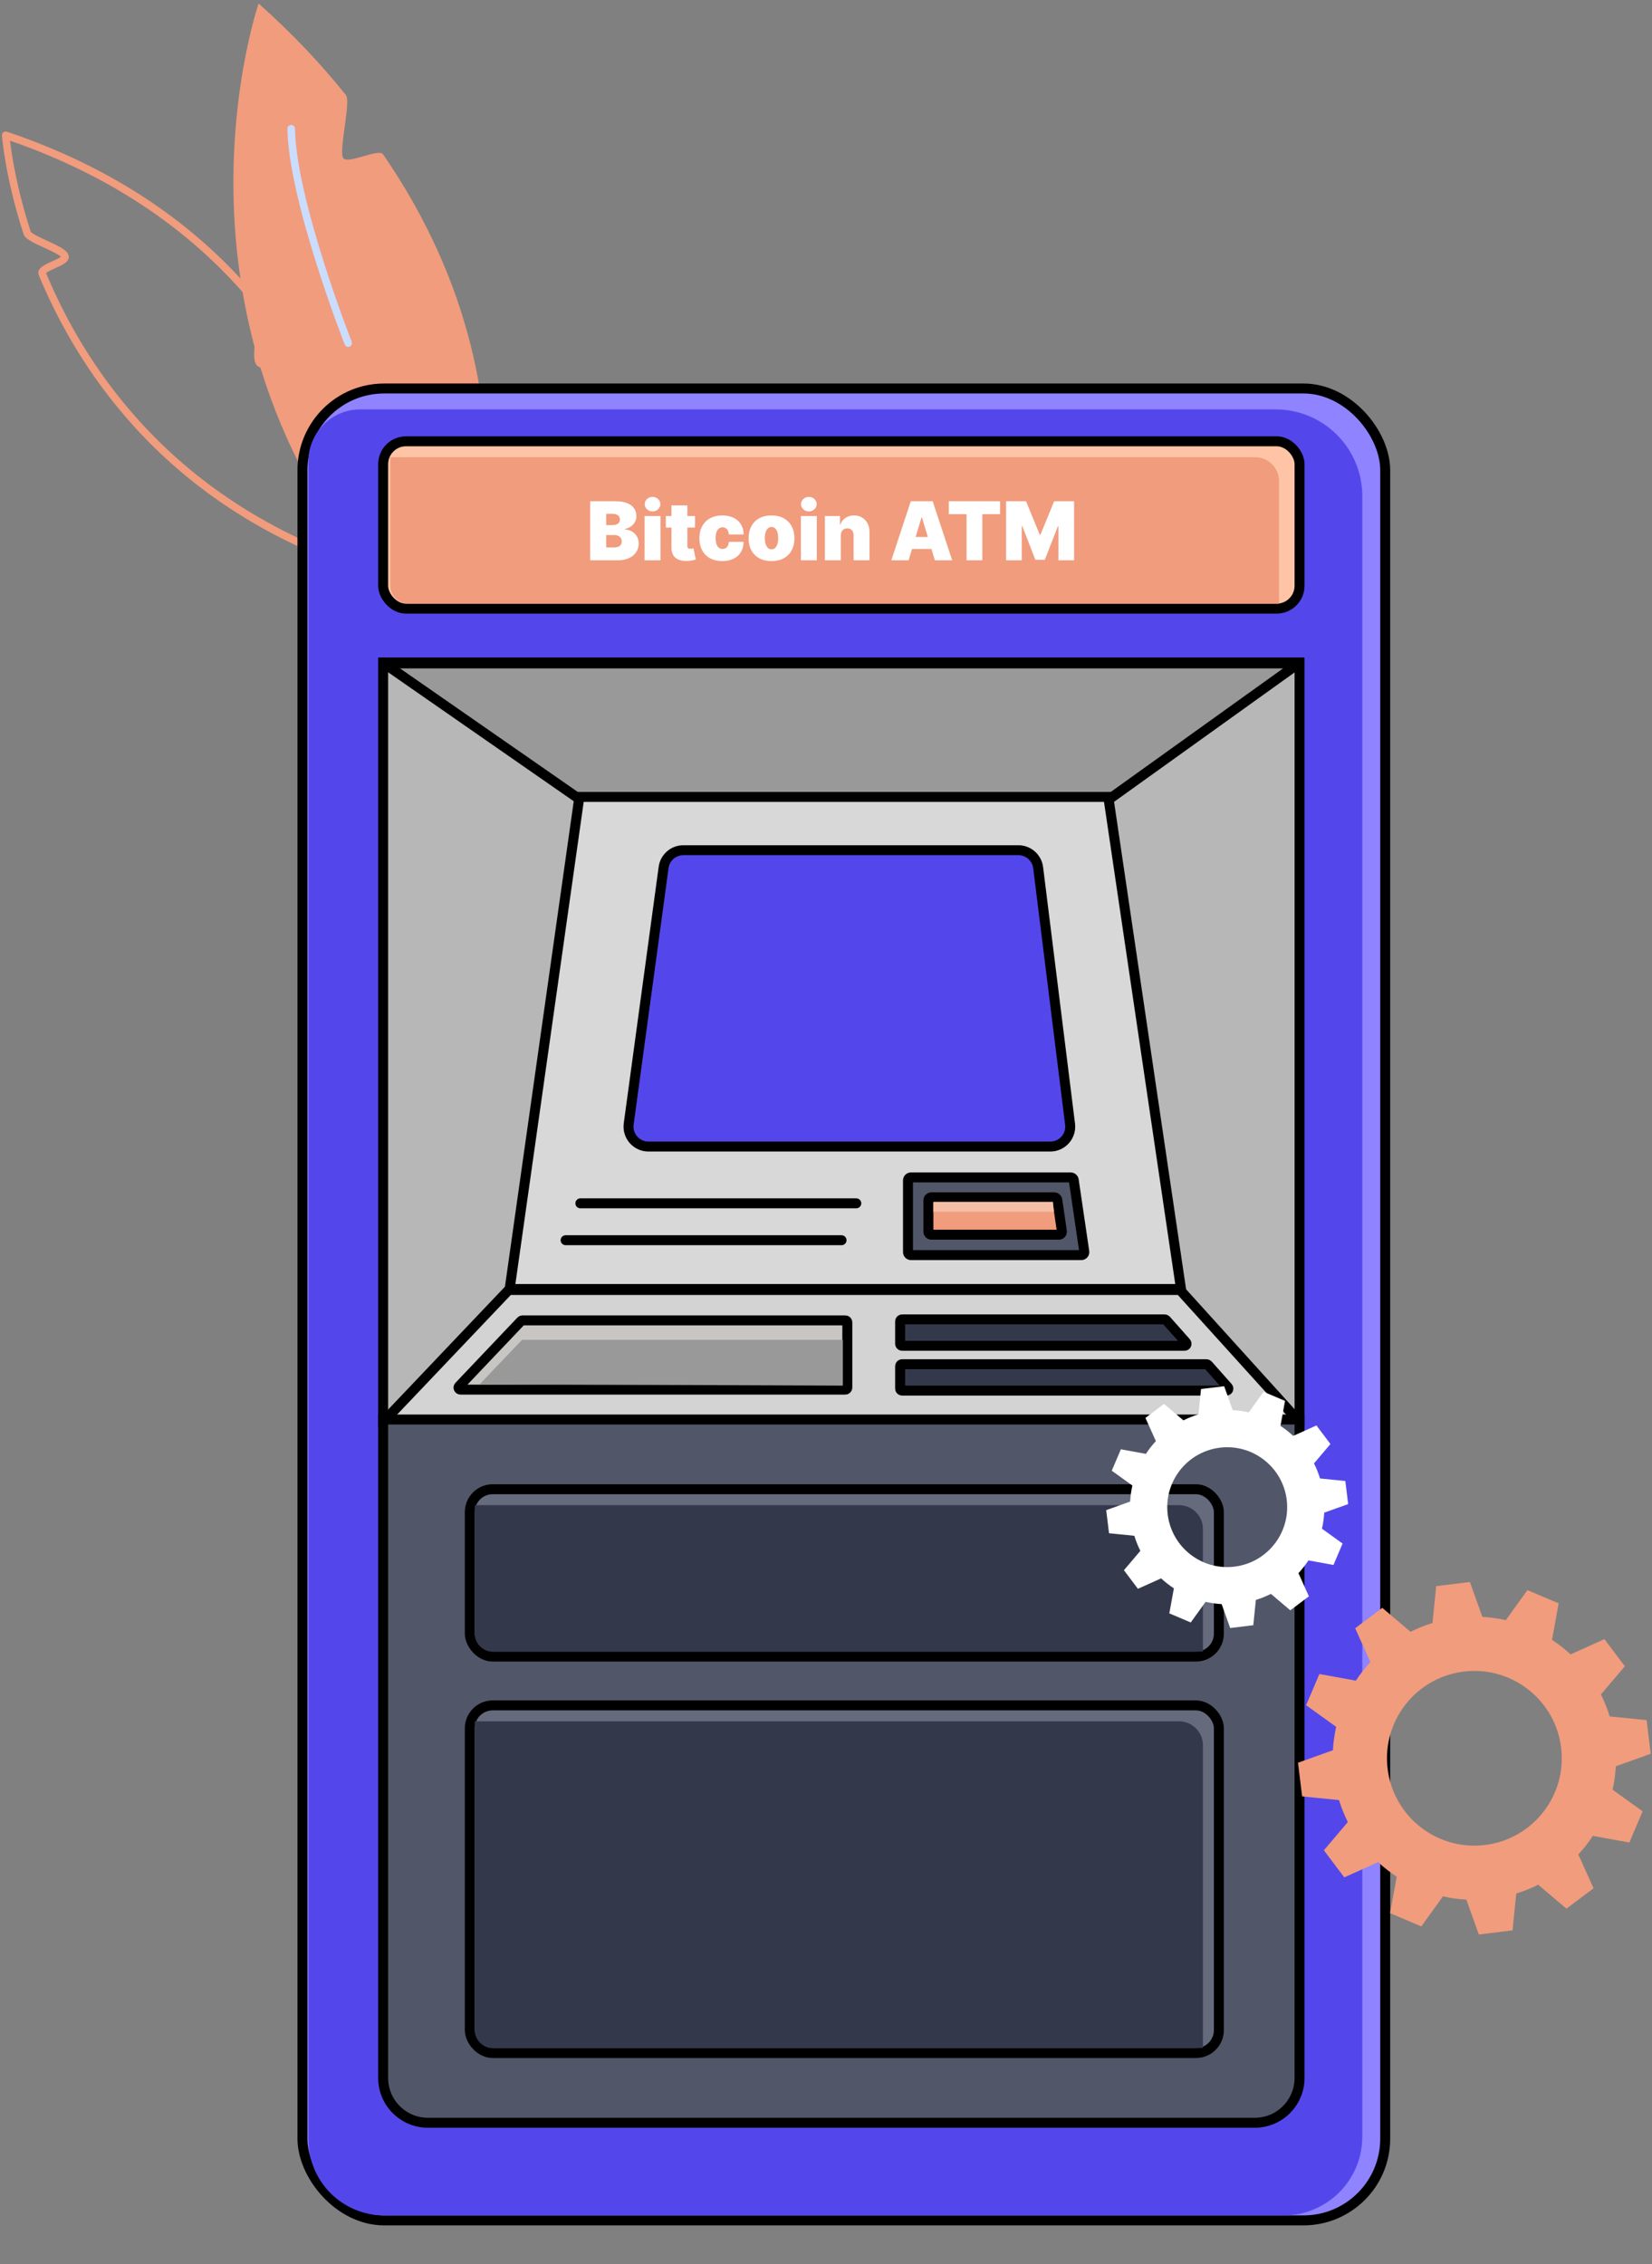 <svg width="448" height="614" viewBox="0 0 448 614" fill="none" xmlns="http://www.w3.org/2000/svg">
<rect x="0" y="0" width="448" height="614" fill="#808080" stroke="none"/>
<path d="M99.659 155.446C99.55 155.446 99.448 155.432 99.345 155.398C46.574 138.339 21.927 102.091 10.545 74.694C9.76 72.811 12.095 71.774 14.157 70.859C14.908 70.525 16.102 69.993 16.519 69.631C15.918 68.983 13.46 67.857 11.944 67.161C8.681 65.666 6.81 64.752 6.4 63.503C1.368 48.048 0.535 36.87 0.529 36.761C0.501 36.42 0.651 36.086 0.925 35.881C1.198 35.669 1.553 35.608 1.88 35.717C30.7 45.414 54.01 61.122 71.154 82.412C72.233 83.756 71.98 86.581 71.427 91.078C71.147 93.378 70.724 96.817 71.168 97.683C71.769 97.806 73.714 97.083 74.902 96.639C77.565 95.65 79.866 94.79 80.849 96.319C100.533 126.882 100.69 154.163 100.69 154.436C100.69 154.764 100.533 155.071 100.267 155.262C100.09 155.392 99.878 155.46 99.666 155.46L99.659 155.446ZM12.498 74.053C23.64 100.802 47.605 136.019 98.588 152.99C98.26 147.067 95.918 123.545 79.19 97.52C78.596 97.424 76.739 98.12 75.612 98.543C72.915 99.546 70.594 100.413 69.536 98.925C68.607 97.615 68.874 94.988 69.386 90.812C69.7 88.273 70.164 84.445 69.549 83.674C52.958 63.067 30.482 47.761 2.727 38.153C3.137 41.695 4.482 50.975 8.346 62.855C8.653 63.387 11.248 64.575 12.791 65.291C16.041 66.779 18.062 67.761 18.54 69.058C19.202 70.853 16.963 71.849 14.983 72.722C14.17 73.084 12.852 73.671 12.491 74.053H12.498Z" fill="#F19C7D"/>
<path d="M123.427 179.138C123.427 179.138 152.717 112.798 103.9 41.872C102.691 40.118 94.389 44.622 93.085 42.868C91.781 41.108 95.222 27.549 93.822 25.796C87.117 17.416 79.279 9.091 70.13 0.95C70.13 0.95 35.166 102.419 123.42 179.138H123.427Z" fill="#F19C7D"/>
<path d="M116.522 156.429C116.092 156.429 115.689 156.156 115.553 155.726C110.76 141.205 106.253 128.035 102.15 116.592C101.959 116.06 102.239 115.473 102.771 115.282C103.304 115.091 103.891 115.37 104.082 115.903C108.186 127.366 112.699 140.55 117.499 155.084C117.676 155.623 117.383 156.197 116.843 156.374C116.734 156.408 116.631 156.429 116.522 156.429V156.429Z" fill="#CADDFF"/>
<path d="M94.43 94.067C94.021 94.067 93.638 93.821 93.481 93.418C93.331 93.036 78.262 54.633 77.942 34.932C77.935 34.366 78.385 33.902 78.952 33.895H78.966C79.525 33.895 79.983 34.346 79.99 34.905C80.304 54.237 95.229 92.293 95.379 92.668C95.591 93.193 95.332 93.787 94.806 93.999C94.683 94.046 94.553 94.074 94.43 94.074V94.067Z" fill="#CADDFF"/>
<mask id="path-5-inside-1_29_20" fill="white">
<rect x="105.524" y="600.764" width="33.496" height="13.236" rx="1.351"/>
</mask>
<rect x="105.524" y="600.764" width="33.496" height="13.236" rx="1.351" fill="#515669" stroke="black" stroke-width="5.403" mask="url(#path-5-inside-1_29_20)"/>
<mask id="path-6-inside-2_29_20" fill="white">
<rect x="320.274" y="600.764" width="33.496" height="13.236" rx="1.351"/>
</mask>
<rect x="320.274" y="600.764" width="33.496" height="13.236" rx="1.351" fill="#515669" stroke="black" stroke-width="5.403" mask="url(#path-6-inside-2_29_20)"/>
<rect x="82.022" y="105.351" width="293.628" height="496.764" rx="22.15" fill="#8F83FF" stroke="black" stroke-width="2.701"/>
<path d="M83.643 125.07C83.643 117.312 89.932 111.023 97.69 111.023H345.937C358.916 111.023 369.438 121.545 369.438 134.524V579.424C369.438 591.21 359.883 600.764 348.098 600.764H104.173C92.835 600.764 83.643 591.572 83.643 580.234V125.07Z" fill="#5347EC"/>
<rect x="103.903" y="179.636" width="248.517" height="205.837" fill="#B7B7B7" stroke="black" stroke-width="2.701"/>
<path d="M301.096 216.508H156.849L104.174 179.906H352.151L301.096 216.508Z" fill="#999999"/>
<path d="M156.849 216.508L156.078 217.617L156.425 217.859H156.849V216.508ZM301.096 216.508V217.859H301.531L301.883 217.606L301.096 216.508ZM352.151 179.906L352.937 181.003C353.414 180.661 353.616 180.051 353.436 179.492C353.257 178.934 352.737 178.555 352.151 178.555V179.906ZM104.174 179.906V178.555C103.583 178.555 103.061 178.938 102.885 179.502C102.708 180.065 102.918 180.678 103.403 181.015L104.174 179.906ZM156.849 217.859H301.096V215.157H156.849V217.859ZM301.883 217.606L352.937 181.003L351.364 178.808L300.31 215.41L301.883 217.606ZM352.151 178.555H104.174V181.256H352.151V178.555ZM103.403 181.015L156.078 217.617L157.619 215.399L104.945 178.796L103.403 181.015Z" fill="black"/>
<path d="M320.005 349.816H137.94L104.174 385.337H352.151L320.005 349.816Z" fill="#D3D3D3"/>
<path d="M137.94 349.816L136.961 348.885L137.36 348.465H137.94V349.816ZM320.005 349.816V348.465H320.605L321.007 348.909L320.005 349.816ZM352.151 385.337L353.152 384.431C353.51 384.827 353.602 385.397 353.385 385.885C353.168 386.373 352.685 386.688 352.151 386.688V385.337ZM104.174 385.337V386.688C103.634 386.688 103.146 386.366 102.933 385.87C102.72 385.374 102.823 384.798 103.195 384.407L104.174 385.337ZM137.94 348.465H320.005V351.166H137.94V348.465ZM321.007 348.909L353.152 384.431L351.149 386.244L319.004 350.722L321.007 348.909ZM352.151 386.688H104.174V383.987H352.151V386.688ZM103.195 384.407L136.961 348.885L138.919 350.746L105.153 386.268L103.195 384.407Z" fill="black"/>
<path d="M320.276 349.545H138.21L157.119 216.103H300.556L320.276 349.545Z" fill="#D8D8D8" stroke="black" stroke-width="2.701"/>
<path d="M157.388 326.315L232.213 326.315" stroke="black" stroke-width="2.701" stroke-linecap="round"/>
<path d="M153.389 336.315L228.214 336.315" stroke="black" stroke-width="2.701" stroke-linecap="round"/>
<path d="M276.171 230.555H185.315C182.613 230.555 180.327 232.551 179.962 235.228L170.493 304.786C170.051 308.03 172.573 310.917 175.846 310.917H284.827C288.075 310.917 290.589 308.071 290.188 304.848L281.532 235.29C281.196 232.585 278.897 230.555 276.171 230.555Z" fill="url(#paint0_linear_29_20)"/>
<path d="M276.171 230.555H185.315C182.613 230.555 180.327 232.551 179.962 235.228L170.493 304.786C170.051 308.03 172.573 310.917 175.846 310.917H284.827C288.075 310.917 290.589 308.071 290.188 304.848L281.532 235.29C281.196 232.585 278.897 230.555 276.171 230.555Z" fill="#5347EC"/>
<path d="M276.171 230.555H185.315C182.613 230.555 180.327 232.551 179.962 235.228L170.493 304.786C170.051 308.03 172.573 310.917 175.846 310.917H284.827C288.075 310.917 290.589 308.071 290.188 304.848L281.532 235.29C281.196 232.585 278.897 230.555 276.171 230.555Z" stroke="black" stroke-width="2.701" stroke-linecap="round"/>
<path d="M229.243 376.828H124.881C124.407 376.828 124.163 376.26 124.489 375.916L141.292 358.223C141.394 358.115 141.535 358.055 141.683 358.055H229.243C229.541 358.055 229.783 358.296 229.783 358.595V376.288C229.783 376.587 229.541 376.828 229.243 376.828Z" fill="#C7C6C2" stroke="black" stroke-width="2.701"/>
<path d="M141.586 363.322L130.106 375.343L228.567 375.748V363.322H141.586Z" fill="#999999"/>
<path d="M244.1 364.403V358.325C244.1 358.026 244.341 357.784 244.64 357.784H315.845C316 357.784 316.147 357.851 316.25 357.966L321.64 364.044C321.949 364.393 321.701 364.943 321.235 364.943H244.64C244.341 364.943 244.1 364.701 244.1 364.403Z" fill="#33384B" stroke="black" stroke-width="2.701"/>
<path d="M244.1 376.558V370.48C244.1 370.182 244.341 369.94 244.64 369.94H327.191C327.345 369.94 327.493 370.006 327.595 370.122L332.985 376.2C333.294 376.548 333.046 377.098 332.581 377.098H244.64C244.341 377.098 244.1 376.857 244.1 376.558Z" fill="#33384B" stroke="black" stroke-width="2.701"/>
<path d="M246.234 339.544V320.095C246.234 319.647 246.597 319.284 247.045 319.284H290.376C290.778 319.284 291.119 319.579 291.178 319.977L294.045 339.426C294.117 339.915 293.738 340.354 293.243 340.354H247.045C246.597 340.354 246.234 339.992 246.234 339.544Z" fill="#515669" stroke="black" stroke-width="2.701" stroke-linecap="round"/>
<path d="M251.772 334.006V325.497C251.772 325.05 252.135 324.687 252.582 324.687H285.918C286.32 324.687 286.662 324.982 286.72 325.38L287.968 333.889C288.04 334.378 287.661 334.817 287.166 334.817H252.582C252.135 334.817 251.772 334.454 251.772 334.006Z" fill="#F19C7D" stroke="black" stroke-width="2.701" stroke-linecap="round"/>
<path d="M253.123 325.903H285.538L285.808 328.604H253.123V325.903Z" fill="#F3BFA5"/>
<path d="M103.903 384.932H352.42V563.486C352.42 570.2 346.978 575.642 340.265 575.642H116.059C109.346 575.642 103.903 570.2 103.903 563.486V384.932Z" fill="#515669" stroke="black" stroke-width="2.701"/>
<rect x="127.404" y="403.841" width="203.136" height="45.381" rx="6.213" fill="#656A7D" stroke="black" stroke-width="2.701"/>
<path d="M128.755 408.163H319.735C323.315 408.163 326.218 411.066 326.218 414.646V447.872H133.617C130.932 447.872 128.755 445.695 128.755 443.01V408.163Z" fill="#33384B"/>
<rect x="127.404" y="462.459" width="203.136" height="94.274" rx="6.213" fill="#656A7D" stroke="black" stroke-width="2.701"/>
<path d="M128.755 466.781H319.735C323.315 466.781 326.218 469.683 326.218 473.264V555.382H133.617C130.932 555.382 128.755 553.206 128.755 550.52V466.781Z" fill="#33384B"/>
<rect x="103.903" y="119.667" width="248.517" height="45.381" rx="6.213" fill="#FFC4A5" stroke="black" stroke-width="2.701"/>
<path d="M105.85 123.99H340.365C343.945 123.99 346.848 126.892 346.848 130.473V163.698H110.712C108.027 163.698 105.85 161.521 105.85 158.836V123.99Z" fill="#F19C7D"/>
<path d="M160.045 151.932V135.932H166.983C168.202 135.932 169.225 136.096 170.053 136.424C170.887 136.753 171.514 137.216 171.936 137.815C172.363 138.414 172.577 139.12 172.577 139.932C172.577 140.521 172.446 141.057 172.186 141.542C171.931 142.026 171.571 142.432 171.108 142.76C170.644 143.083 170.103 143.307 169.483 143.432V143.589C170.17 143.615 170.795 143.789 171.358 144.112C171.92 144.43 172.368 144.87 172.702 145.432C173.035 145.99 173.202 146.646 173.202 147.401C173.202 148.276 172.972 149.055 172.514 149.737C172.061 150.419 171.415 150.956 170.577 151.346C169.738 151.737 168.738 151.932 167.577 151.932H160.045ZM164.389 148.464H166.42C167.15 148.464 167.696 148.328 168.061 148.057C168.426 147.781 168.608 147.375 168.608 146.839C168.608 146.464 168.522 146.146 168.35 145.885C168.178 145.625 167.933 145.427 167.616 145.292C167.303 145.156 166.926 145.089 166.483 145.089H164.389V148.464ZM164.389 142.401H166.17C166.551 142.401 166.887 142.341 167.178 142.221C167.47 142.102 167.696 141.93 167.858 141.706C168.025 141.477 168.108 141.198 168.108 140.87C168.108 140.375 167.931 139.997 167.577 139.737C167.222 139.471 166.775 139.339 166.233 139.339H164.389V142.401ZM174.803 151.932V139.932H179.116V151.932H174.803ZM176.959 138.682C176.376 138.682 175.876 138.49 175.459 138.104C175.043 137.719 174.834 137.255 174.834 136.714C174.834 136.172 175.043 135.708 175.459 135.323C175.876 134.937 176.376 134.745 176.959 134.745C177.548 134.745 178.048 134.937 178.459 135.323C178.876 135.708 179.084 136.172 179.084 136.714C179.084 137.255 178.876 137.719 178.459 138.104C178.048 138.49 177.548 138.682 176.959 138.682ZM188.469 139.932V143.057H180.563V139.932H188.469ZM182.094 137.057H186.407V148.073C186.407 148.24 186.435 148.38 186.493 148.495C186.55 148.604 186.639 148.687 186.758 148.745C186.878 148.797 187.032 148.823 187.219 148.823C187.349 148.823 187.5 148.807 187.672 148.776C187.849 148.745 187.98 148.719 188.063 148.698L188.688 151.729C188.495 151.786 188.219 151.857 187.86 151.94C187.506 152.023 187.084 152.078 186.594 152.104C185.605 152.156 184.774 152.055 184.102 151.799C183.43 151.539 182.925 151.13 182.586 150.573C182.248 150.016 182.084 149.318 182.094 148.479V137.057ZM195.881 152.151C194.579 152.151 193.465 151.893 192.538 151.378C191.611 150.857 190.9 150.133 190.405 149.206C189.91 148.273 189.663 147.193 189.663 145.964C189.663 144.734 189.91 143.656 190.405 142.729C190.9 141.797 191.611 141.073 192.538 140.557C193.465 140.036 194.579 139.776 195.881 139.776C197.058 139.776 198.077 139.99 198.936 140.417C199.801 140.839 200.47 141.437 200.944 142.214C201.418 142.984 201.657 143.891 201.663 144.932H197.663C197.605 144.302 197.423 143.823 197.116 143.495C196.814 143.161 196.423 142.995 195.944 142.995C195.569 142.995 195.241 143.104 194.959 143.323C194.678 143.536 194.459 143.862 194.303 144.299C194.147 144.732 194.069 145.276 194.069 145.932C194.069 146.589 194.147 147.135 194.303 147.573C194.459 148.005 194.678 148.331 194.959 148.549C195.241 148.763 195.569 148.87 195.944 148.87C196.262 148.87 196.543 148.797 196.788 148.651C197.032 148.5 197.23 148.281 197.381 147.995C197.538 147.703 197.631 147.349 197.663 146.932H201.663C201.647 147.99 201.405 148.911 200.936 149.698C200.467 150.479 199.803 151.083 198.944 151.51C198.09 151.937 197.069 152.151 195.881 152.151ZM209.223 152.151C207.921 152.151 206.806 151.893 205.879 151.378C204.952 150.857 204.241 150.133 203.747 149.206C203.252 148.273 203.004 147.193 203.004 145.964C203.004 144.734 203.252 143.656 203.747 142.729C204.241 141.797 204.952 141.073 205.879 140.557C206.806 140.036 207.921 139.776 209.223 139.776C210.525 139.776 211.64 140.036 212.567 140.557C213.494 141.073 214.205 141.797 214.7 142.729C215.194 143.656 215.442 144.734 215.442 145.964C215.442 147.193 215.194 148.273 214.7 149.206C214.205 150.133 213.494 150.857 212.567 151.378C211.64 151.893 210.525 152.151 209.223 152.151ZM209.254 148.964C209.619 148.964 209.934 148.841 210.2 148.596C210.465 148.352 210.671 148.003 210.817 147.549C210.963 147.096 211.036 146.557 211.036 145.932C211.036 145.302 210.963 144.763 210.817 144.315C210.671 143.862 210.465 143.513 210.2 143.268C209.934 143.023 209.619 142.901 209.254 142.901C208.869 142.901 208.538 143.023 208.262 143.268C207.986 143.513 207.775 143.862 207.629 144.315C207.484 144.763 207.411 145.302 207.411 145.932C207.411 146.557 207.484 147.096 207.629 147.549C207.775 148.003 207.986 148.352 208.262 148.596C208.538 148.841 208.869 148.964 209.254 148.964ZM217.192 151.932V139.932H221.504V151.932H217.192ZM219.348 138.682C218.765 138.682 218.265 138.49 217.848 138.104C217.431 137.719 217.223 137.255 217.223 136.714C217.223 136.172 217.431 135.708 217.848 135.323C218.265 134.937 218.765 134.745 219.348 134.745C219.937 134.745 220.437 134.937 220.848 135.323C221.265 135.708 221.473 136.172 221.473 136.714C221.473 137.255 221.265 137.719 220.848 138.104C220.437 138.49 219.937 138.682 219.348 138.682ZM228.014 145.182V151.932H223.702V139.932H227.795V142.214H227.92C228.181 141.453 228.639 140.857 229.295 140.424C229.957 139.992 230.728 139.776 231.608 139.776C232.457 139.776 233.194 139.971 233.819 140.362C234.449 140.747 234.936 141.279 235.28 141.956C235.629 142.633 235.801 143.406 235.795 144.276V151.932H231.483V145.182C231.488 144.589 231.337 144.122 231.03 143.784C230.728 143.445 230.306 143.276 229.764 143.276C229.41 143.276 229.1 143.354 228.834 143.51C228.574 143.661 228.374 143.88 228.233 144.167C228.092 144.448 228.019 144.786 228.014 145.182ZM246.401 151.932H241.713L246.995 135.932H252.932L258.213 151.932H253.526L250.026 140.339H249.901L246.401 151.932ZM245.526 145.62H254.338V148.87H245.526V145.62ZM257.297 139.432V135.932H271.204V139.432H266.391V151.932H262.11V139.432H257.297ZM272.838 135.932H278.245L281.963 144.995H282.151L285.87 135.932H291.276V151.932H287.026V142.682H286.901L283.338 151.807H280.776L277.213 142.62H277.088V151.932H272.838V135.932Z" fill="white"/>
<path d="M398.612 429L389.477 430.119L388.473 440.116C386.405 440.75 384.411 441.549 382.52 442.504L374.859 436.008L367.506 441.542L371.636 450.706C370.182 452.276 368.864 453.961 367.69 455.749L357.797 453.948L354.199 462.416L362.351 468.277C361.88 470.345 361.586 472.467 361.47 474.623L352 478.008L353.12 487.138L363.122 488.141C363.757 490.209 364.556 492.201 365.512 494.091L359.019 501.748L364.556 509.097L373.726 504.968C375.296 506.422 376.982 507.739 378.771 508.913L376.969 518.8L385.442 522.396L391.307 514.249C393.376 514.72 395.499 515.013 397.657 515.129L401.043 524.593L410.179 523.474L411.182 513.478C413.251 512.843 415.245 512.045 417.136 511.089L424.797 517.585L432.15 512.051L428.019 502.887C429.474 501.318 430.791 499.632 431.966 497.844L441.859 499.646L445.457 491.178L437.305 485.316C437.776 483.249 438.07 481.126 438.186 478.97L447.656 475.585L446.536 466.455L436.533 465.452C435.898 463.385 435.1 461.392 434.144 459.502L440.637 451.846L435.1 444.497L425.93 448.625C424.36 447.172 422.673 445.855 420.884 444.681L422.687 434.793L414.214 431.197L408.349 439.345C406.28 438.874 404.157 438.58 401.999 438.464L398.612 429V429ZM423.356 473.927C424.947 486.913 415.702 498.725 402.709 500.315C389.716 501.905 377.897 492.665 376.306 479.68C374.716 466.694 383.96 454.882 396.953 453.292C409.946 451.702 421.765 460.942 423.356 473.927Z" fill="#F19C7D"/>
<path d="M331.967 375.906L325.699 376.67L325.01 383.528C323.59 383.965 322.224 384.51 320.927 385.166L315.669 380.71L310.624 384.504L313.457 390.788C312.46 391.866 311.552 393.02 310.754 394.248L303.967 393.013L301.495 398.82L307.087 402.839C306.766 404.258 306.561 405.712 306.479 407.193L299.986 409.513L300.751 415.777L307.613 416.466C308.05 417.885 308.596 419.25 309.251 420.547L304.793 425.801L308.589 430.843L314.877 428.012C315.956 429.008 317.11 429.915 318.339 430.721L317.103 437.503L322.914 439.974L326.935 434.385C328.355 434.706 329.81 434.91 331.291 434.992L333.613 441.482L339.88 440.717L340.57 433.86C341.99 433.423 343.356 432.877 344.653 432.222L349.91 436.678L354.956 432.884L352.122 426.599C353.119 425.521 354.027 424.368 354.833 423.14L361.62 424.375L364.091 418.568L358.499 414.548C358.82 413.129 359.025 411.676 359.107 410.195L365.6 407.875L364.835 401.611L357.974 400.922C357.537 399.502 356.991 398.137 356.335 396.841L360.794 391.587L356.997 386.544L350.709 389.376C349.63 388.38 348.476 387.472 347.247 386.667L348.483 379.884L342.673 377.414L338.651 383.002C337.231 382.682 335.777 382.477 334.295 382.395L331.974 375.906H331.967ZM348.941 406.728C350.033 415.633 343.69 423.74 334.78 424.832C325.87 425.924 317.759 419.584 316.666 410.679C315.574 401.774 321.917 393.668 330.827 392.576C339.737 391.484 347.848 397.824 348.941 406.728Z" fill="white"/>
<defs>
<linearGradient id="paint0_linear_29_20" x1="237.19" y1="232.851" x2="178.302" y2="304.704" gradientUnits="userSpaceOnUse">
<stop stop-color="#6CDFE6"/>
<stop offset="1" stop-color="#3374EA"/>
</linearGradient>
</defs>
</svg>
